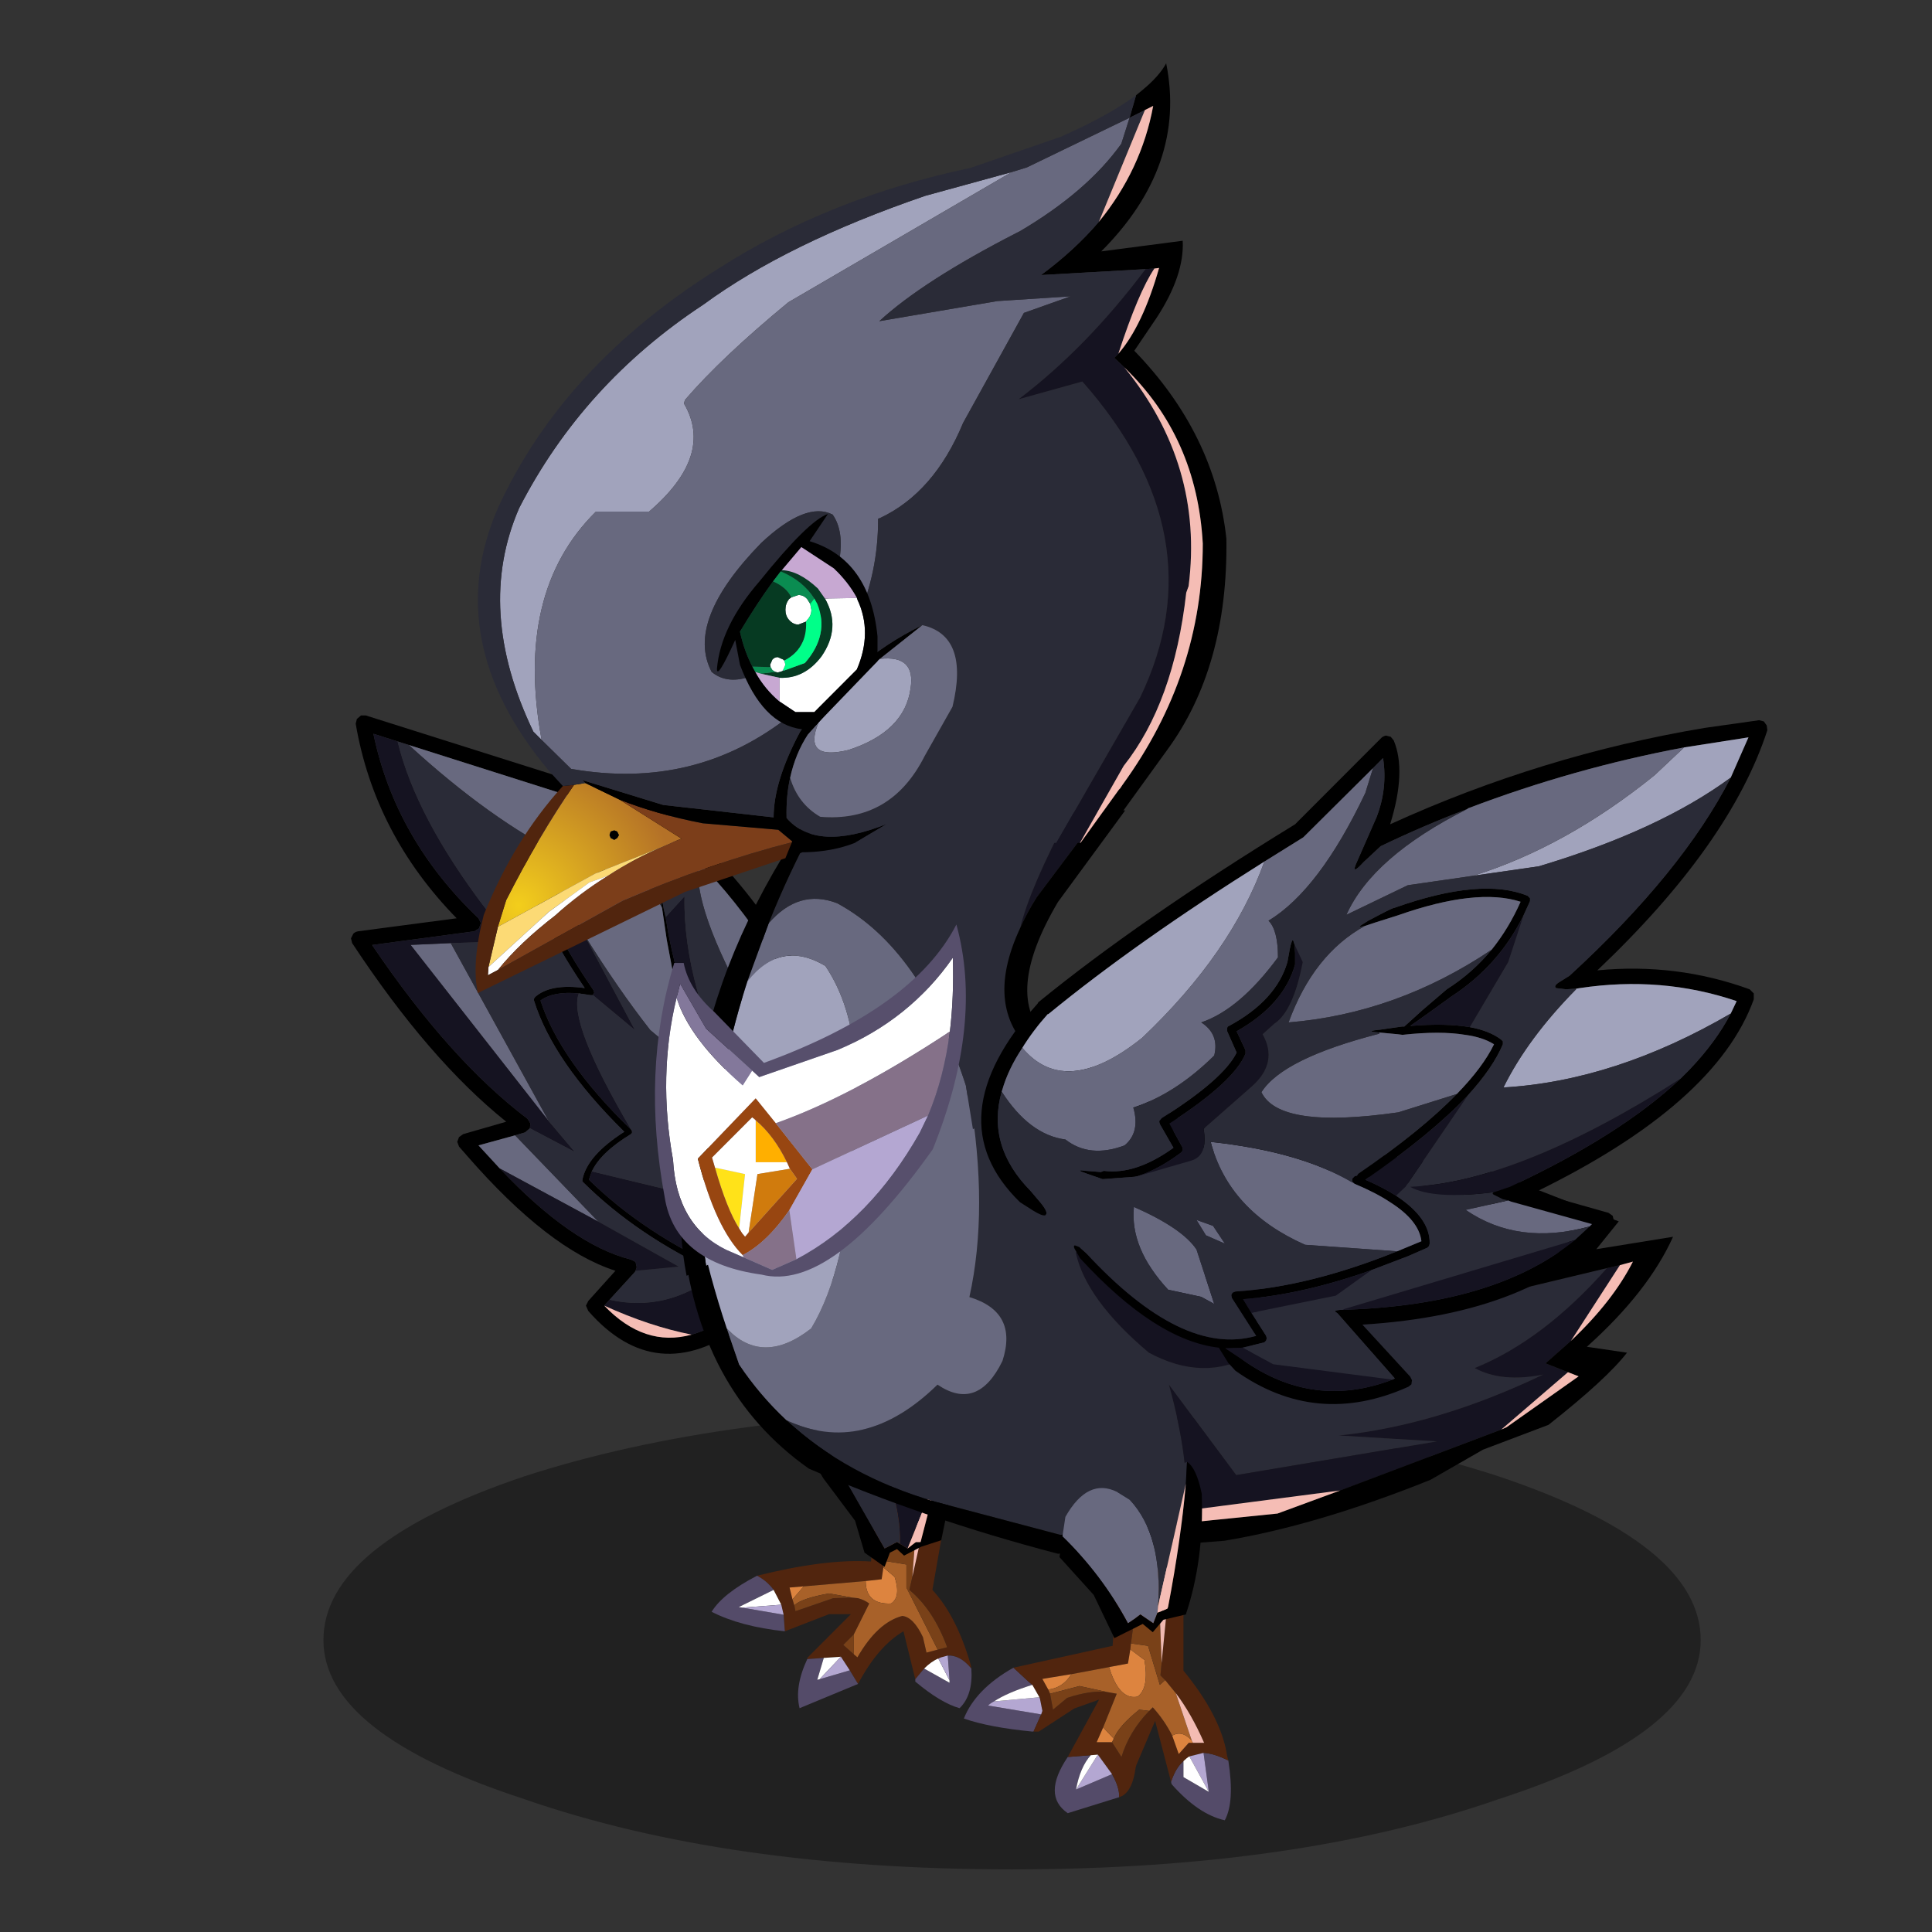 <svg xmlns:ffdec="https://www.free-decompiler.com/flash" xmlns:xlink="http://www.w3.org/1999/xlink" ffdec:objectType="frame" height="90" width="90" xmlns="http://www.w3.org/2000/svg"><rect width="100%" height="100%" fill="#333333" stroke="none"/><use ffdec:characterId="2" height="9.8" transform="matrix(1.156 0 0 2.18 15.067 65.719)" width="55.5" xlink:href="#a"/><use ffdec:characterId="4" height="24" transform="matrix(.55 0 0 .551 33.15 66.35)" width="22" xlink:href="#b"/><use ffdec:characterId="6" height="54" transform="matrix(.55 0 0 .551 16.35 33.3)" width="45" xlink:href="#c"/><use ffdec:characterId="8" height="62.85" transform="matrix(.55 0 0 .551 30.5 37.75)" width="86.25" xlink:href="#d"/><use ffdec:characterId="14" height="78.6" transform="matrix(.55 0 0 .551 22.15 2.95)" width="63.6" xlink:href="#e"/><use ffdec:characterId="16" height="30.3" transform="matrix(.55 0 0 .551 44.9 68.1)" width="22.6" xlink:href="#f"/><use ffdec:characterId="18" height="57.8" transform="matrix(.55 0 0 .551 45.7 33.55)" width="66.6" xlink:href="#g"/><defs><use ffdec:characterId="1" height="9.8" width="55.5" xlink:href="#h" id="a"/><use ffdec:characterId="3" height="24" width="22" xlink:href="#i" id="b"/><use ffdec:characterId="5" height="54" width="45" xlink:href="#j" id="c"/><use ffdec:characterId="7" height="62.85" width="86.25" xlink:href="#k" id="d"/><use ffdec:characterId="9" height="78.6" width="63.6" xlink:href="#l" id="e"/><use ffdec:characterId="15" height="30.3" width="22.6" xlink:href="#m" id="f"/><use ffdec:characterId="17" height="57.8" width="66.6" xlink:href="#n" id="g"/><g id="i" fill-rule="evenodd"><path d="M5.25 14q-.55-.75-1.4-1.2 5.85-1.45 9.65-1.2l.55-6.25 1.55-.1-.95 6.3-.1.55-.15 1-1.35.15-5.25.45-1.2.1.25 1 .15.5.1.5 3.2-1.1 1.6-.05.5.05q.55.15.95.45l-1.3 2.6-.9.9.9.8.3.25q1.7-2.95 3.8-3.5.95.1 1.75 1.8l.3 1.3.95-.25.8-.2Q18.8 15.7 16.75 14l.25-1.1 1.75-7.85 1.55-.15-1.6 9.1q2.05 2.2 3.25 6.35l.05.3q-.95-1.15-2-1.1l-.55.15-.25.1q-.6.25-1.2.85l-.75.9-1-4.05q-2.15 1.25-3.85 4.45l-.7-1.15-.75-1.15-1.45.1-1.4.1v-.1l3.7-3.7H9.95L6.2 17.5l-.1-1.4-.2-.85L5.25 14" fill="#51250e"/><path d="m6.85 14.8-.25-1 1.2-.1-.95 1.1m6.2-1.55 1.35-.15.15-1 .95.8q.55 1.7-.3 2.25-2.15.1-2.15-1.9" fill="#dd843f"/><path d="m11.9 14.65-1.95-.35q-2.3.4-2.95 1l-.15-.5.95-1.1 5.25-.45q0 2 2.15 1.9.85-.55.3-2.25l-.95-.8.1-.55 1.85.3v1.95l2.65 5.25-.95.25-.3-1.3q-.8-1.7-1.75-1.8-2.1.55-3.8 3.5l-.3-.25v-1.7l1.3-2.6q-.4-.3-.95-.45l-.5-.05" fill="#a86129"/><path d="m15.6 5.25 2-.15-.6 7.8-.25 1.1q2.05 1.7 3.2 4.85l-.8.2-2.65-5.25v-1.95l-1.85-.3.95-6.3m-3.7 9.4-1.6.05-3.2 1.1-.1-.5q.65-.6 2.95-1l1.95.35m.15 3.1v1.7l-.9-.8.9-.9" fill="#794118"/><path d="m17.6 5.1 1.15-.05L17 12.9l.6-7.8" fill="#f5bdb5"/><path d="M3.85 12.8q.85.45 1.4 1.2L2.3 15.45l.3.05 3.5.6.1 1.4q-3.75-.4-6.2-1.65.95-1.55 3.85-3.05M22 20.65q.15 2.25-1 3.35-1.6-.45-3.75-2.25v-.2l.75-.9 2.15 1.2v-.2l-.15-2.1q1.05-.05 2 1.1m-9.6 1.3L7.45 24q-.45-1.8.65-4.15l1.4-.1-.55 1.85.2-.05 2.55-.75.7 1.15" fill="#544b69"/><path d="m2.6 15.5-.3-.05L5.25 14l.65 1.25-3.3.25M18 20.65q.6-.6 1.2-.85l.95 1.85v.2L18 20.65m-8.85.9-.2.05.55-1.85 1.45-.1-1.8 1.9" fill="#fff"/><path d="m6.1 16.1-3.5-.6 3.3-.25.2.85m13.1 3.7.25-.1.55-.15.15 2.1-.95-1.85m-7.5 1-2.55.75 1.8-1.9.75 1.15" fill="#b4a7d2"/><path d="M20.3 0h1.15l-2 9.8-1.7.55-1.45.75-.6-.55-.6.3-.45 1.2-1.7-1.2-.8-2.7-2.7-3.6L6.8 0h1.85l6 10.5 1.05-.55.25.15.65.4.7-.55h.4l1.6-6.15 1-3.8"/><path d="M8.65 0h3.8q3.6 5.2 3.5 10.1l-.25-.15-1.05.55-6-10.5" fill="#2a2b37"/><path d="M12.45 0h7.85l-1 3.8-2.7 6.7-.65-.4q.1-4.9-3.5-10.1" fill="#151321"/><path d="m19.3 3.8-1.6 6.15h-.4l-.7.55 2.7-6.7" fill="#f5bdb5"/></g><g id="j" fill-rule="evenodd"><path d="m44.3 44.6.25.05.4.3.05.5-.35.4-11.5 5.8q-7.3 5.3-13.05-1.25l-.2-.45.2-.4L22.4 47q-5.65-1.8-12.55-9.7l-.7-.8-.15-.4.15-.4.35-.25 3.65-1.05Q6.6 29.15.1 19.3l-.1-.4.2-.4q.15-.15.4-.2l8.35-1.1Q2 10.1.4.75l.1-.4.35-.3h.4l24.4 7.7.15.05q8 5 16.4 21l.85 1.65.05.5-.35.4-.25.05h-.25l-.35-.35-.15-.2q-6.25-12.35-12.3-18.4-2.15-2.15-4.25-3.5L19.9 7.3l-15-4.75-.95-.3L1.9 1.6q1.85 8.9 8.9 15.6l.2.4-.15.45-.4.25-8.6 1.15H1.8l.05.1q6.55 9.65 13.1 14.6l.25.4-.05.4-.05.05-.35.3-.85.25-3.1.85 1.8 1.95q6.1 6.45 11.1 7.7l.4.2.1.45-.1.3-.05.1-2.15 2.35-.45.5q3.4 3.55 7.4 2.45 1.75-.5 3.65-1.85l.05-.05 11.5-5.8.25-.1m-13.25 2.6q-6.8-3.15-11.35-7.65l-.1-.1v-.15q.4-2.05 3.55-4.05-6.05-5.95-7.65-11.1V24l.1-.15q1.3-1.15 4.2-.75-4.5-6.6-5.5-11.9l.05-.15.1-.1.2-.05 3.4 1.05 3.4 1.05.15.15v.25l-.1.1h-.2l-5.45-1.65-.95-.3q1.15 5.2 5.65 11.75l.05.2-.1.15v.05h-.2l-1-.15q-2.15-.2-3.25.6 1.65 5.1 7.7 10.95l.05.1v.15l-.1.1Q21.15 37 20.4 38.6l-.25.7q4.7 4.6 11.75 7.75l.25.1.15.1v.2l-.15.15h-.2l-.9-.4m-.2-15.95q-2.35-2.55-3-6.4l-1.1-5.8-.4-2.7-.05-.15q-.15-1.75.2.25l.15.65.25 1.5q2.25 11.05 6 13.75l.1.1v.05l-.05.2-.15.1-.2-.05-1.75-1.5"/><path d="m12.6 38.35-1.8-1.95 3.1-.85 7.05 7.3-8.35-4.5M4.9 2.55l15 4.75 6.4 8.9.05.15.4 2.7 1.1 5.8q.65 3.85 3 6.4l-5.5-4.6q-2.75-3.5-5.65-8.15l-.2-.35-3.65-6.3 5.45 1.65h.2l.1-.05v-.3l-.15-.15-3.4-1.05Q11.85 8.9 4.9 2.55m24.55 9.9q6.05 6.05 12.3 18.4l-7.8-5.6q-5.1-9.05-4.5-12.8m-21 6.85 8.3 15.05-11.7-14.9 3.4-.15" fill="#68697f"/><path d="m44.3 44.6-.25.1-11.5 5.8-.05.05q-1.9 1.35-3.65 1.85-3.55-.7-7.4-2.45l.45-.5q4.9 1.1 9.15-2.25l.9.4h.2l.15-.15v-.2l-.15-.1-.25-.1q-7.05-3.15-11.75-7.75l.25-.7 23.9 5.75v.25m-29.15-9.65.05-.4-.25-.4Q8.4 29.2 1.85 19.55v-.1l8.6-1.15.4-.25.15-.45-.2-.4Q3.75 10.5 1.9 1.6l2.05.65q1.55 6.4 7.5 14.2l1.8 2.7-4.8.15-3.4.15 11.7 14.9 2.2 2.6-3.8-2m8.6.15q-6.05-5.85-7.7-10.95 1.1-.8 3.25-.6-.95 2.4 4.45 11.55M20.5 23.7v-.05l.1-.15-.05-.2q-4.5-6.55-5.65-11.75l.95.3 3.65 6.3.2.35 4.35 8.15-3.55-2.95m12.4 8.65q-3.75-2.7-6-13.75l-.25-1.5 1.6-1.75q-.15 7.55 4.7 17h-.05" fill="#151321"/><path d="m21.9 49.45 2.15-2.35.05-.1 3.65-.35-6.8-3.8-7.05-7.3.85-.25.35-.3.05-.05 3.8 2-2.2-2.6-8.3-15.05 4.8-.15-1.8-2.7q-5.95-7.8-7.5-14.2l.95.3q6.95 6.35 13.15 9.4l-3.4-1.05-.2.05-.1.1-.05.15q1 5.3 5.5 11.9-2.9-.4-4.2.75l-.1.15v.15q1.6 5.15 7.65 11.1-3.15 2-3.55 4.05v.15l.1.1q4.55 4.5 11.35 7.65-4.25 3.35-9.15 2.25m-2-42.15 5.3 1.65q2.1 1.35 4.25 3.5-.6 3.75 4.5 12.8l7.8 5.6.15.2.35.35h.25l1.8 12.95-23.9-5.75q.75-1.6 3.3-3.15l.1-.1v-.15l-.05-.1q-5.4-9.15-4.45-11.55l1 .15h.2l3.55 2.95-4.35-8.15q2.9 4.65 5.65 8.15l5.5 4.6 1.75 1.5.2.05.15-.1.05-.2v-.05l-.05-.1q-4.85-9.45-4.7-17l-1.6 1.75-.15-.65q-.35-2-.2-.25l-6.4-8.9" fill="#2a2b37"/><path d="M28.85 52.4q-4 1.1-7.4-2.45 3.85 1.75 7.4 2.45" fill="#f5bdb5"/><path d="m24.1 47 .1-.3-.1-.45-.4-.2q-5-1.25-11.1-7.7l8.35 4.5 6.8 3.8-3.65.35" fill="#161422"/></g><g id="k" fill-rule="evenodd"><path d="m33 21 14.05 7.85 19.9 3.2 11.1 3.7-4.3 4.6 6.9-1.65q-5.4 6.1-11.2 8.45 2.3 1.25 5.8.55-9 4.3-17.3 5.15l8.3.5-17 2.85-5.7-7.65q1.8 6.55 1.4 10.65v.1l-.1.95-10.5 1-10.6-2.8q-7.55-2.2-12.6-6.9 6.55 3.1 12.8-3 3.4 2.3 5.5-2 1.35-4.15-2.8-5.4 1.65-7.45 0-17.1L33 21m18.4 19.15-15.75-2.8q.85 4 6.2 8.5 4.65 2.5 8.7.2l.85-5.9" fill="#2a2b37"/><path d="m80.65 38.7 1.1-.25-4.15 6.4-2.15 1.9 1.9.75-5.65 4.85-13.65 5.15-13.1 1.7q.4-4.1-1.4-10.65l5.7 7.65 17-2.85-8.3-.5q8.3-.85 17.3-5.15-3.5.7-5.8-.55 5.8-2.35 11.2-8.45M51.4 40.15l-.85 5.9q-4.05 2.3-8.7-.2-5.35-4.5-6.2-8.5l15.75 2.8" fill="#151321"/><path d="m33 21 1.6-.8 10.75 6.45 25.5 3.9 10.8 4.2-1.9 2.35 6.5-1.05q-2.1 4.65-7.3 9.3l3.4.5q-1.75 2.25-6.65 6.1l-5.55 2.1-4.45 2.55q-9.6 3.85-17.45 5.15l-14.1 1.1q-11.3-2.95-21.1-7.2Q3.6 49 2.35 35.75l1.4-.65q.85 4.2 2.35 8.7l1.05 3.05q1.75 2.6 4 4.7 5.05 4.7 12.6 6.9l10.6 2.8 10.5-1 7.9-.8 5.3-1.95 13.65-5.15.45-.2 6.1-4.3-.9-.35-1.9-.75 2.15-1.9q3.55-3.35 5.25-6.7l-1.1.3-1.1.25-6.9 1.65 4.3-4.6-11.1-3.7-19.9-3.2L33 21"/><path d="m81.75 38.45 1.1-.3q-1.7 3.35-5.25 6.7l4.15-6.4m-4.4 9.05.9.35-6.1 4.3-.45.2 5.65-4.85m-19.3 10-5.3 1.95-7.9.8.1-.95v-.1l13.1-1.7" fill="#f5bdb5"/><path d="M11.15 51.55q-2.25-2.1-4-4.7L6.1 43.8q3.05 3.2 7.15 0 3.1-5.15 3.5-15l9.9-4.75q1.65 9.65 0 17.1 4.15 1.25 2.8 5.4-2.1 4.3-5.5 2-6.25 6.1-12.8 3" fill="#68697f"/><path d="M6.1 43.8q-1.5-4.5-2.35-8.7l13-6.3q-.4 9.85-3.5 15-4.1 3.2-7.15 0" fill="#a1a3bc"/><path d="M7.85 14.45q2.8-3.55 6.6-1.3 4.3 6.35 1.6 19.35l-11.7 6q-1.1-6.8 1.7-17.05v-.35q.75-3.4 1.8-6.65" fill="#a1a3bc"/><path d="m7.85 14.45 1.8-4.9q2.55-2.95 5.8-1.7 7.15 3.85 10.9 15.4l.6 3.7-10.9 5.55q2.7-13-1.6-19.35-3.8-2.25-6.6 1.3" fill="#68697f"/><path d="m26.95 26.95-.6-3.7Q22.6 11.7 15.45 7.85q-3.25-1.25-5.8 1.7 1.7-4.25 3.9-8.3L35.15.2q-3.4 6.4-4.2 9.75-3.25 6.95 1.4 10.8l3.15 1.85-8.55 4.35" fill="#2a2b37"/><path d="M30.95 9.95q.8-3.35 4.2-9.75L37.8.1l-5.45 7.25q-.85 1.35-1.4 2.6" fill="#151321"/><path d="m9.65 9.55-1.8 4.9Q6.8 17.7 6.05 21.1v.35Q3.25 31.7 4.35 38.5l-1.65.85q-1.4-7 .95-16.8 1.8-10.7 8.85-21.25l1.05-.05q-2.2 4.05-3.9 8.3m21.3.4q.55-1.25 1.4-2.6L37.8.1l2.05-.1-5.7 7.75q-4.7 7.95-.9 11.5l3.95 2.5-1.7.85-3.15-1.85q-4.65-3.85-1.4-10.8"/><path d="M7.15 35.35Q6.1 33.7 5.1 30.2l2.55.55-.5 4.6" fill="#ffe219"/><path d="M8.55 26.2q1.55 1.3 2.65 3.55H8.55V26.2" fill="#ffaf00"/><path d="M1.85 15.85q1.1 3.5 5.6 7.4l.8-1.25.6.55 6.65-2.3q6.1-2.55 9.75-7.8.1 3.3-.25 6.25-8.35 5.5-14.75 7.75l-1.7-2.1-4.9 5.1q1.5 5.85 3.8 8.15l.1.2-1.5-.65q-4.2-2.05-4.5-7.6-1.3-7.1.3-13.7M5.1 30.2l-.25-.85 3.4-3.4.2.15.1.1v3.55h2.65l.25.55-2.75.45-.75 4.95-.3.35-.25-.3-.25-.4.5-4.6-2.55-.55" fill="#fff"/><path d="m8.55 26.2-.1-.1-.2-.15-3.4 3.4.25.85q1 3.5 2.05 5.15l.25.4.25.3.3-.35 4.1-4.55-.6-.85-.25-.55q-1.1-2.25-2.65-3.55m-1.1 11.4q-2.3-2.3-3.8-8.15l4.9-5.1 1.7 2.1 3.1 3.9-1.95 3.45q-1.9 2.75-3.95 3.8" fill="#984611"/><path d="m11.45 30.3.6.85-4.1 4.55.75-4.95 2.75-.45" fill="#d07b0d"/><path d="m23.15 25.8-.7 1.45q-4.2 7.4-10.45 10.7l-.6-4.15 1.95-3.45 9.8-4.55" fill="#b4a7d2"/><path d="M25 18.7q-.5 3.9-1.85 7.1l-9.8 4.55-3.1-3.9Q16.65 24.2 25 18.7M12 37.95l-2.05.9-2.4-1.05-.1-.2q2.05-1.05 3.95-3.8l.6 4.15" fill="#857189"/><path d="m1.85 15.85.3-1.2 2.2 3.8L8.25 22l-.8 1.25q-4.5-3.9-5.6-7.4" fill="#83789b"/><path d="m8.25 22-3.9-3.55-2.2-3.8-.3 1.2q-1.6 6.6-.3 13.7.3 5.55 4.5 7.6l1.5.65 2.4 1.05 2.05-.9q6.25-3.3 10.45-10.7l.7-1.45q1.35-3.2 1.85-7.1.35-2.95.25-6.25-3.65 5.25-9.75 7.8l-6.65 2.3-.6-.55m-6.6-9.1h.8q.45 2.25 2.6 4.15l4.2 4.3q12.65-4.6 16.3-11.7 2.3 8.35-2 19-8.6 12.1-14.5 10.6-7.3-1-8.2-6.5-2-10.7.8-19.85" fill="#574f6c"/></g><g id="l" fill-rule="evenodd"><path d="m8.35 61 .95-.15 2.9 1.4 5.25 3.3q-.55.2-1.05.45l-.35.15-5.9 2.35L1.9 73l.7-2.25q2.8-5.5 5.75-9.75m3.8 4.25-.15-.3-.25-.1-.3.1-.1.3.1.25.3.15.25-.15.15-.25" fill="url(#o)"/><path d="m1.9 73 8.25-4.5 5.9-2.35Q13.5 67.2 11.2 68.7l-1.55.55-3.45 2.5-5.1 4.65.8-3.4" fill="#fcda75"/><path d="m1.1 76.4 5.1-4.65 3.45-2.5 1.55-.55q-2.35 1.45-4.45 3.35-3 2.3-4.85 4.6l-.85.45.05-.7" fill="#fff"/><path d="m16.05 66.15.35-.15q.5-.25 1.05-.45l-5.25-3.3q3.15 1.25 7.05 2l6.4.55 1.2 1-.05.05q-6.85 1.75-14.35 4.95L1.9 76.65q1.85-2.3 4.85-4.6 2.1-1.9 4.45-3.35 2.3-1.5 4.85-2.55" fill="#7c3e1a"/><path d="M52.8 13.4q3.6-4.4 4.6-9.8l-.7.35-1.3.65.55-1.9.55-.45q1.4-1.15 2-2.25 1.75 8.65-5.5 15.9l6.9-.9q.15 2.9-2.2 6.5l-1.9 2.8q6.85 7.05 7.8 15.9.15 10.85-5.05 17.9l-5.65 7.8h-1.65l3.25-4.5.1-.1.2-.3q6.8-9.35 6.8-20.4-.5-9-6.65-14.9l-.85-.8.35-.35q2.05-2.35 3.45-7.25l-.4.05-.75.05-8.85.5q2.85-2.1 4.9-4.5M9.3 60.85l-.25-.25 6.85 2.1 9.35 1.05q0-3.05 2.25-7.25 4.15-6 10.35-9l-3.6 2.85q-2.55 2.3-5.2 5.4l-.9 1q-1.05 1.6-1.5 3.65-.35 1.55-.3 3.4 2.5 2.9 8.5.5l-2.7 1.6q-1.9.75-4.25.8h-.2l-1.45.5.55-1.35.05-.05-1.2-1-6.4-.55q-3.9-.75-7.05-2l-2.9-1.4m2.85 4.4-.15.25-.25.15-.3-.15-.1-.25.1-.3.3-.1.25.1.15.3"/><path d="m7.4 61.1.95-.1Q5.4 65.25 2.6 70.75L1.9 73l-.8 3.4-.05.7.85-.45 10.55-5.85q7.5-3.2 14.35-4.95l-.55 1.35-8.5 2.85L.2 78.6q-.55-2.55.5-6.6 2.55-6.35 6.7-10.9" fill="#51250e"/><path d="m5.6 57.2-.7-.7Q-.05 46.2 3.7 37.6q5.4-10.5 15.6-17.2 7.1-5.2 18.8-9.2l7.3-2-18.9 11q-5.65 4.65-8.75 8.25l-.1.3q2.6 4.4-2.95 9.15h-4.5q-6.9 6.8-4.6 19.3m23.45-1.45q2.65-3.1 5.2-5.4 3.05-.35 2.6 2.5-.5 3.65-5.25 5.2-3.9.95-2.55-2.3" fill="#a1a3bc"/><path d="m55.4 4.6-.7 2.2q-2.9 4.05-8.6 7.4l-.3.15q-7.9 4.05-11.6 7.45l10-1.7 6.2-.4-3.95 1.4-5.15 9.3q-2.45 5.9-7.05 8.05l-.15.05q.05 9.1-7.4 16.6-8.05 6.4-18.6 4.55L5.6 57.2q-2.3-12.5 4.6-19.3h4.5q5.55-4.75 2.95-9.15l.1-.3q3.1-3.6 8.75-8.25l18.9-11 1.3-.4 8.7-4.2M20 51.45q2.7 2.25 8.45-3.2 3.8-7.25 1.8-10.1Q28 37 24.2 40.55q-6.45 6.6-4.2 10.9" fill="#68697f"/><path d="M52.8 13.4q-2.05 2.4-4.9 4.5l8.85-.5q-5 6.65-10.75 11l5.4-1.5q11.5 13 4.9 26.7l-7.1 12.3H32.15l2.7-1.6q-6 2.4-8.5-.5-.05-1.85.3-3.4.65 2.2 2.55 3.3 6 .5 8.85-5.15l2.35-4.15q1.45-6-2.55-6.9-6.2 3-10.35 9-2.25 4.2-2.25 7.25L15.9 62.7l-6.85-2.1.25.25-.95.15-.95.1-1.15-1.25Q-3 48.85 1.9 37.6q5.5-12 18.6-20.2 9.45-6.05 21.4-8.55l7.7-2.65q4.05-1.8 6.35-3.5l-.55 1.9 1.3-.65-3.9 9.45M5.6 57.2l2.5 2.45q10.55 1.85 18.6-4.55 7.45-7.5 7.4-16.6l.15-.05q4.6-2.15 7.05-8.05l5.15-9.3 3.95-1.4-6.2.4-10 1.7q3.7-3.4 11.6-7.45l.3-.15q5.7-3.35 8.6-7.4l.7-2.2-8.7 4.2-1.3.4-7.3 2q-11.7 4-18.8 9.2Q9.1 27.1 3.7 37.6q-3.75 8.6 1.2 18.9l.7.7M20 51.45q-2.25-4.3 4.2-10.9 3.8-3.55 6.05-2.4 2 2.85-1.8 10.1-5.75 5.45-8.45 3.2" fill="#2a2b37"/><path d="m56.75 17.4.75-.05q-1.35 2-3.05 7.2l-.35.35.85.8q6.75 8.25 5.45 18.5l-.2.55q-1.05 9.3-5.3 14.65l-3.7 6.5h-2l7.1-12.3q6.6-13.7-4.9-26.7L46 28.4q5.75-4.35 10.75-11" fill="#151321"/><path d="m56.7 3.95.7-.35q-1 5.4-4.6 9.8l3.9-9.45m.8 13.4.4-.05q-1.4 4.9-3.45 7.25 1.7-5.2 3.05-7.2m-2.55 8.35q6.15 5.9 6.65 14.9 0 11.05-6.8 20.4l-.2.3-.1.1-3.25 4.5h-.05l3.7-6.5q4.25-5.35 5.3-14.65l.2-.55q1.3-10.25-5.45-18.5" fill="#f5bdb5"/><path d="M37.85 47.5q4 .9 2.55 6.9l-2.35 4.15Q35.2 64.2 29.2 63.7q-1.9-1.1-2.55-3.3.45-2.05 1.5-3.65l.9-1Q27.7 59 31.6 58.05q4.75-1.55 5.25-5.2.45-2.85-2.6-2.5l3.6-2.85" fill="#696a80"/><path d="m26.75 45.15.6-.2q.45 0 .75.35l.25.4.1.5q0 .5-.35.85l-.1.15-.65.25q-.45 0-.8-.4-.3-.35-.3-.85t.3-.9l.2-.15m5.55.05.05.15q1.3 2.75-.05 5.9l-3.6 3.6h-1.6l-1.35-.9v-2q2.1.1 3.55-1.8 1.7-2.45.3-4.9l2.7-.05m-6.15 5.3.05.15.05.2-.2.45-.1.1-.35.1-.2-.05-.25-.15-.15-.25-.05-.2.2-.45q.2-.2.45-.2l.45.2.1.1" fill="#fff"/><path d="m25.85 42.95-.65.85q-1.35 1.85-2.8 4.25.35 1.6 1.05 2.95l.25.45q.8 1.45 2.05 2.5l1.35.9h1.6l3.6-3.6q1.35-3.15.05-5.9l-.05-.15q-.7-1.3-1.95-2.5l-2.75-1.8-1.65 1.95-.1.1M22 48.75q-1.55 3.4-1.55 2.45.3-3.6 3.6-7.4 4.15-5.15 5.8-5.7l-1.55 2.3q5.1 1.55 5.75 8.05v2.1L28.5 56.3h-.85q-3.35-.4-5.25-5.45l-.4-2.1"/><path d="M25.2 43.8q1.15.5 1.55 1.35l-.2.15q-.3.4-.3.9t.3.85q.35.4.8.4l.65-.25q.1 2.3-1.85 3.3l-.1-.1-.45-.2q-.25 0-.45.2l-.2.45.05.2-1.55-.05q-.7-1.35-1.05-2.95 1.45-2.4 2.8-4.25m3.5 1.45q-.95-1.5-2.85-2.3l.1-.1q1.45.05 3.05 1.55l.6.85q1.4 2.45-.3 4.9-1.45 1.9-3.55 1.8l-1.6-.35 1.25-.15.2.05.35-.1.15-.05 1.8-.65q2.1-2.4 1.05-5l-.25-.45" fill="#063a22"/><path d="m25.2 43.8.65-.85q1.9.8 2.85 2.3l-.35.45-.25-.4q-.3-.35-.75-.35l-.6.2q-.4-.85-1.55-1.35m-1.5 7.65-.25-.45 1.55.05.15.25.25.15-1.25.15-.45-.15" fill="#0a8c51"/><path d="m28.35 45.7.35-.45.25.45q1.05 2.6-1.05 5l-1.8.65-.05-.05.2-.45-.05-.2-.05-.15q1.95-1 1.85-3.3l.1-.15q.35-.35.35-.85l-.1-.5" fill="#00ff89"/><path d="m25.95 42.85 1.65-1.95 2.75 1.8q1.25 1.2 1.95 2.5l-2.7.05-.6-.85q-1.6-1.5-3.05-1.55m-.2 11.1q-1.25-1.05-2.05-2.5l.45.15 1.6.35v2" fill="#c7a8d2"/></g><g id="m" fill-rule="evenodd"><path d="M22.4 25.25q.55 3.5-.3 5.05-2.25-.5-4.5-3.05l-.05-.2q.4-1.2 1.05-1.75v1.35l2.15 1.25-.45-3.3q.9.05 2.1.65m-9.25 3.1L8.8 29.7q-2.2-1.5 0-4.75l1.95-.15q-.9 1-1.25 2.9l3.05-1.3q.65 1.15.6 1.95M5.9 22.8h-.1q-3.65-.35-5.8-1.1 1-2.5 4.2-4.3l1.3 1.2.3.25q-2.1.65-3.25 1.4-.3.15-.5.35l4.5.75-.65 1.45" fill="#544b69"/><path d="m4.2 17.4 8.4-1.85.45-6.1h.1L15 9.2l-.85 6.15-.05.5-.2 1.2-1.6.3-3.2.6-2.45.4.5.9.15.35.25 1.35 1.2-1q2-.65 3.35-.5l.85.15-1.15 2.85-.55 1.25h1.3l.8 1.25q.65-2.15 2.35-3.9l.3-.3q1 1.1 1.65 2.4l.55 1.55.85-.95h1.3q-1.1-2.5-2.4-4.2l-.9-1.1-.4-.4.1-1.05.8-8.15 1.05-.15v8.95q3.2 3.9 3.7 7.2l.1.4q-1.2-.6-2.1-.65l-1.2.3q-.25.15-.5.4-.65.55-1.05 1.75L16.2 21.9l-1.6 3.75-.05.2q-.25 1.9-1.15 2.4l-.25.1q.05-.8-.6-1.95l-1.2-1.65-.6.05-1.95.15 2.65-4.85-2.1.75-3 1.95H5.9l.65-1.45.1-.3-.2-1-.05-.15-.6-1.05-.3-.25-1.3-1.2" fill="#51250e"/><path d="M17.65 23.15q.8-.5 1.65.4l.1.2h-.35l-.85.95-.55-1.55m-5.35-5.8 1.6-.3.2-1.2 1.2.9q.4 2.4-.6 3.1-1.55.3-2.4-2.5m-5.15 1.9-.5-.9 2.45-.4q-.7 1.15-1.95 1.3m4.65 3.2.9.95-.15.3h-1.3l.55-1.25" fill="#dd843f"/><path d="m14.15 15.35 1.45.2 1 3.3.45-.4.9 1.1 1.35 4q-.85-.9-1.65-.4-.65-1.3-1.65-2.4l-.3.3-.85-.1q-1.75 1.4-2.15 2.45l-.9-.95 1.15-2.85-.85-.15-2.3-.5-2.5.65-.15-.35q1.25-.15 1.95-1.3l3.2-.6q.85 2.8 2.4 2.5 1-.7.6-3.1l-1.2-.9.05-.5" fill="#a86129"/><path d="m15 9.2.1-.05L16.45 9l.3 8-.1 1.05.4.4-.45.4-1-3.3-1.45-.2L15 9.2M7.3 19.6l2.5-.65 2.3.5q-1.35-.15-3.35.5l-1.2 1-.25-1.35m5.4 3.8q.4-1.05 2.15-2.45l.85.1q-1.7 1.75-2.35 3.9l-.8-1.25.15-.3" fill="#794118"/><path d="m19.3 23.55-1.35-4q1.3 1.7 2.4 4.2h-.95l-.1-.2" fill="#f4bcb3"/><path d="m16.45 9 1.1-.15-.8 8.15-.3-8" fill="#f0b9b0"/><path d="m6.4 19.9.05.15.2 1-.1.3-4.5-.75q.2-.2.5-.35l3.85-.35m12.7 5 1.2-.3.45 3.3-1.65-3m-9.6 2.8 1.85-2.95 1.2 1.65-3.05 1.3" fill="#b4a7d2"/><path d="m5.8 18.85.6 1.05-3.85.35q1.15-.75 3.25-1.4m12.8 6.45q.25-.25.5-.4l1.65 3-2.15-1.25V25.3m-7.85-.5.6-.05L9.5 27.7q.35-1.9 1.25-2.9" fill="#fff"/><path d="m8.35 6.3.25-1.65q1.9-3.35 4.4-2.1l1.05.65q2.8 3 2.4 9l-.05.55-.35.9-1.1-.75q-.5.4-1.05.75-2.2-4.1-5.55-7.35" fill="#68697f"/><path d="M13 2.55 18.9 0l-.1 1.85-2.35 10.35q.4-6-2.4-9L13 2.55" fill="#2a2b37"/><path d="M18.9 0q.8.5 1.25 2.7.2 5.6-1.35 10.2l-1.9.45-.9 1.05-.85-.7-2.4 1.2L11 11.25l-2.9-3.2.25-1.75q3.35 3.25 5.55 7.35.55-.35 1.05-.75l1.1.75.35-.9.85-.35.05-.15q1.1-5.75 1.5-10.4L18.9 0"/><path d="M18.8 1.85q-.4 4.65-1.5 10.4l-.05.15-.85.35.05-.55L18.8 1.85" fill="#f5bdb5"/></g><g id="n" fill-rule="evenodd"><path d="m5.5 41.8-.05.05q-.25.1-1.05-.4l-1.1-.7q-7.25-7.05 1.5-16.8l.05-.1q8.6-7 21.75-15.05l7.3-7.3q.15-.15.4-.2l.4.1.25.3q1.1 2.6-.3 7.1Q47.5 2.95 61.3.65L65.9 0l.4.1.25.35.05.4q-3.15 9.65-14.4 20.3 6.7-.65 12.9 1.6l.35.35v.5q-3.2 8.85-18.5 16.3l6.2 1.75.35.25.1.4-.15.4Q47 50.2 32.3 51.1l4.05 4.4.15.3-.05.35-.25.2q-7.8 3.5-14.65-1.35l-.6-.65-.75-1.2-.05-.1q-5.35-.6-11.75-7.55l-.35-.6q-.3-.45-.1-.5l.4.15.1.1.45.4q8.15 8.8 14.4 7l-2.05-3.2-.05-.25.1-.2.25-.1q6.25-.4 13.7-3.4l2.05-.85q-.2-1.75-2.65-3.3-1.2-.8-3-1.55l-.2-.2v-.25l.2-.2.2-.05.1-.15q5.35-3.65 8.35-6.75 2.2-2.25 3.15-4.2-.95-.6-2.45-.8-2.1-.35-5.3 0l-.4-.05-1.6-.15q-1.35-.1.2-.25l1.75-.25h.2l1.55-1.4 2.05-1.75q2.2-1.4 3.8-3.35 1.45-1.8 2.45-4.05-3.7-1.2-10.4 1.15l-1.9.6-.9.3q-.7.15-.25-.1l.55-.35 1.05-.55q1.05-.55 1.2-.55 7.35-2.6 11.25-1l.2.2v.25l-.55 1.2q-2.1 4.25-6.1 6.85-.15.1-2.15 1.55l-1.35.95q3-.25 5.05.1 1.65.3 2.65 1.05l.15.15v.25q-.85 2-2.95 4.3-3.05 3.25-8.7 7.15 1.5.65 2.6 1.35 2.9 1.9 2.85 4.05l-.05.2-.15.15-1.6.7-3.15 1.2q-5.8 2.05-10.85 2.45l.7 1.15 1.25 1.95.05.2-.05.2-.15.15-1.85.45-1.25.05h-.2l1.5 1q5.95 4.2 12.65 1.65l.2-.1-4.85-5.5L30 50q-.1-.1.45-.15h.25l1.15-.05q12.05-.6 18.45-5.85l1.25-1.15.2-.2-6.85-1.9-.25-.1-.45-.1-.8-.4q-.15-.1.05-.2l.45-.15.25-.1h.1l-.8.25.9-.3.45-.15q9.35-4.35 14.45-9.15l.75-.75q2.25-2.35 3.5-4.75l.5-1.05q-6.35-2.15-13.3-1.1l-.3.05h-.05l-.8.05-.85-.1q-.25-.2.35-.55l.8-.5Q59.4 12.85 63.5 4.85l1.5-3.4-5.45.85q-9.35 1.75-18.3 5.15l-.05.05q-3.7 1.4-7.35 3.15L32.4 12q-1.15 1.25-.55-.05L33.5 8.2q.95-2.45.55-5l-.85.85-5.8 5.75-.1.1-3.3 2.05q-10.85 6.8-18.3 12.9h-.05Q4.35 26.3 3.5 27.7q-1.2 1.8-1.7 3.55l-.05.15Q.45 36 4.2 39.8l.85 1q.65.8.45 1m21.05-22.85.05.75v.95q-.95 3.4-4.95 5.65l.75 1.6v.3q-1 2.4-6.45 5.9l1.1 2 .05.25-.15.2q-1.95 1.45-3.7 2l-.25.05-2.7.2-1.3-.45q-1.2-.4-.1-.25l1.25.1.25-.1q2.7.35 5.9-1.95l-1.15-2-.05-.25.2-.25q5.25-3.3 6.35-5.55l-.8-1.8v-.25q0-.15.15-.2 4-2.15 4.95-5.4l.2-1.1q.2-.95.3-.7l.1.3"/><path d="M3.5 27.7q.85-1.4 2.15-2.85h.05q7.45-6.1 18.3-12.9-2.8 7.75-10.35 14.9-6.5 5.2-10.15.85M59.55 2.3 65 1.45l-1.5 3.4q-6.05 4.45-16.25 7.5l-5.55.8q7.85-2.45 15.35-8.5l2.5-2.35M50.4 22.7l.3-.05q6.95-1.05 13.3 1.1l-.5 1.05q-9.8 5.7-19.25 6.25 2.05-4.15 6.15-8.3v-.05" fill="#a1a3bc"/><path d="m1.75 31.4.05-.15q.5-1.75 1.7-3.55 3.65 4.35 10.15-.85Q21.2 19.7 24 11.95l3.3-2.05.1-.1 5.8-5.75-.65 2.1q-3.9 8.2-8.2 10.8.8.8.8 3.1-3.25 4.4-6.5 5.5 1.55 1 1.1 2.8-3.3 3.25-6.85 4.4.6 2.1-.75 3.2-2.95 1.1-5-.5-3.05-.4-5.4-4.05M41.2 7.5l.05-.05q8.95-3.4 18.3-5.15l-2.5 2.35q-7.5 6.05-15.35 8.5l-5.55.8-5.2 2.5q2.2-4.9 10.25-8.95m3.45 33.1.25.1 6.85 1.9-.2.2q-6.05 1.65-10.5-1.4l3.6-.8M32.5 17.4l.9-.3 1.9-.6q6.7-2.35 10.4-1.15-1 2.25-2.45 4.05-8.05 5.4-17.2 6.15 2.1-5.75 6.45-8.15m1.2 9 1.6.15.4.05q3.2-.35 5.3 0 1.5.2 2.45.8-.95 1.95-3.15 4.2l-4.95 1.55q-10.1 1.45-11.6-1.7 1.8-2.85 10-4.95l-.05-.1m-2.05 12.8q1.8.75 3 1.55 2.45 1.55 2.65 3.3l-2.05.85-7.8-.55q-6.45-2.85-8-8.7 7.5.8 11.95 3.4l.25.15m-13 9.55-2.8-.6q-3.25-3.5-2.9-7 4.1 1.8 5.3 3.6l1.5 4.6-1.1-.6m1-6 1 1.5-1.6-.7-.8-1.3 1.4.5" fill="#68697f"/><path d="M5.5 41.8q.2-.2-.45-1l-.85-1Q.45 36 1.75 31.4q2.35 3.65 5.4 4.05 2.05 1.6 5 .5 1.35-1.1.75-3.2 3.55-1.15 6.85-4.4.45-1.8-1.1-2.8 3.25-1.1 6.5-5.5 0-2.3-.8-3.1 4.3-2.6 8.2-10.8l.65-2.1.85-.85q.4 2.55-.55 5l-1.65 3.75q-.6 1.3.55.05l1.45-1.35Q37.5 8.9 41.2 7.5q-8.05 4.05-10.25 8.95l5.2-2.5 5.55-.8 5.55-.8q10.2-3.05 16.25-7.5-4.1 8-13.65 16.75l-.8.5q-.6.35-.35.55l.85.1.8-.05.05.05q-4.1 4.15-6.15 8.3 9.45-.55 19.25-6.25-1.25 2.4-3.5 4.75l-.75.75q-13.75 8.75-22.9 9.15 1.95 1.1 7.1.45-.2.1-.05.2l.8.4.45.1-3.6.8q4.45 3.05 10.5 1.4l-1.25 1.15-19.6 5.85-.25.05q-.55.05-.45.15l.2.15 4.85 5.5-.2.1-10.1-1.3-2.6-1.4L24 52.6l.15-.15.05-.2-.05-.2-1.25-1.95 7.15-1.45 3-2.15 3.15-1.2 1.6-.7.15-.15.05-.2q.05-2.15-2.85-4.05l.8-.75 5.3-7.75q2.1-2.3 2.95-4.3v-.25l-.15-.15q-1-.75-2.65-1.05l3.25-5.5 1.3-3.95.55-1.2v-.25l-.2-.2q-3.9-1.6-11.25 1-.15 0-1.2.55l-1.05.55-.55.35q-.45.25.25.1-4.35 2.4-6.45 8.15 9.15-.75 17.2-6.15-1.6 1.95-3.8 3.35L37.4 24.5l-1.55 1.4h-.2l-1.75.25q-1.55.15-.2.25l.05.1q-8.2 2.1-10 4.95 1.5 3.15 11.6 1.7l4.95-1.55q-3 3.1-8.35 6.75l-.1.15-.2.05-.2.2V39l-.05.05q-4.45-2.6-11.95-3.4 1.55 5.85 8 8.7l7.8.55q-7.45 3-13.7 3.4l-.25.1-.1.2.05.25 2.05 3.2q-6.25 1.8-14.4-7l-.45-.4-.1-.1-2.85-2.7v-.05m21.05-22.85-.1-.3q-.1-.25-.3.7l-.2 1.1Q25 23.7 21 25.85q-.15.05-.15.2v.25l.8 1.8q-1.1 2.25-6.35 5.55l-.2.25.05.25 1.15 2q-3.2 2.3-5.9 1.95l-.25.1-1.25-.1q-1.1-.15.1.25l1.3.45 2.7-.2.25-.05 4.5-1.3q1.5-.4 1.1-2.7l4.1-3.6q2.25-2 .9-4.4l1-.9q1.6-1.05 2.4-5.2l-.7-1.5m-6.9 23.8-1.4-.5.8 1.3 1.6.7-1-1.5m-1 6 1.1.6-1.5-4.6q-1.2-1.8-5.3-3.6-.35 3.5 2.9 7l2.8.6" fill="#2a2b37"/><path d="M59.25 30.3q-5.1 4.8-14.45 9.15l-.45.15-.9.3.8-.25h-.1l-.25.1-.45.15q-5.15.65-7.1-.45 9.15-.4 22.9-9.15M50.3 43.95q-6.4 5.25-18.45 5.85l-1.15.05v-.05l19.6-5.85m-15.45 11.8q-6.7 2.55-12.65-1.65l-1.5-1h.2l1.25-.05 2.6 1.4 10.1 1.3M22.9 50.1l-.7-1.15q5.05-.4 10.85-2.45l-3 2.15-7.15 1.45m12.25-9.9q-1.1-.7-2.6-1.35 5.65-3.9 8.7-7.15l-5.3 7.75-.8.75m6.25-14.25q-2.05-.35-5.05-.1l1.35-.95q2-1.45 2.15-1.55 4-2.6 6.1-6.85l-1.3 3.95-3.25 5.5m-28.15 12.6q1.75-.55 3.7-2l.15-.2-.05-.25-1.1-2q5.45-3.5 6.45-5.9v-.3l-.75-1.6q4-2.25 4.95-5.65v-.95l-.05-.75.7 1.5q-.8 4.15-2.4 5.2l-1 .9q1.35 2.4-.9 4.4l-4.1 3.6q.4 2.3-1.1 2.7l-4.5 1.3" fill="#151321"/></g><radialGradient cx="0" cy="0" gradientTransform="translate(3.65 71.2) scale(.018)" gradientUnits="userSpaceOnUse" id="o" r="819.2" spreadMethod="pad"><stop offset="0" stop-color="#f3ce1c"/><stop offset=".925" stop-color="#b47127"/></radialGradient><path d="M27.75 0q0 2-8.15 3.4Q11.5 4.9 0 4.9q-11.5 0-19.65-1.5-8.1-1.4-8.1-3.4 0-2.05 8.1-3.5Q-11.5-4.9 0-4.9q11.5 0 19.6 1.4 8.15 1.45 8.15 3.5" fill-opacity=".349" fill-rule="evenodd" transform="translate(27.75 4.9)" id="h"/></defs></svg>
